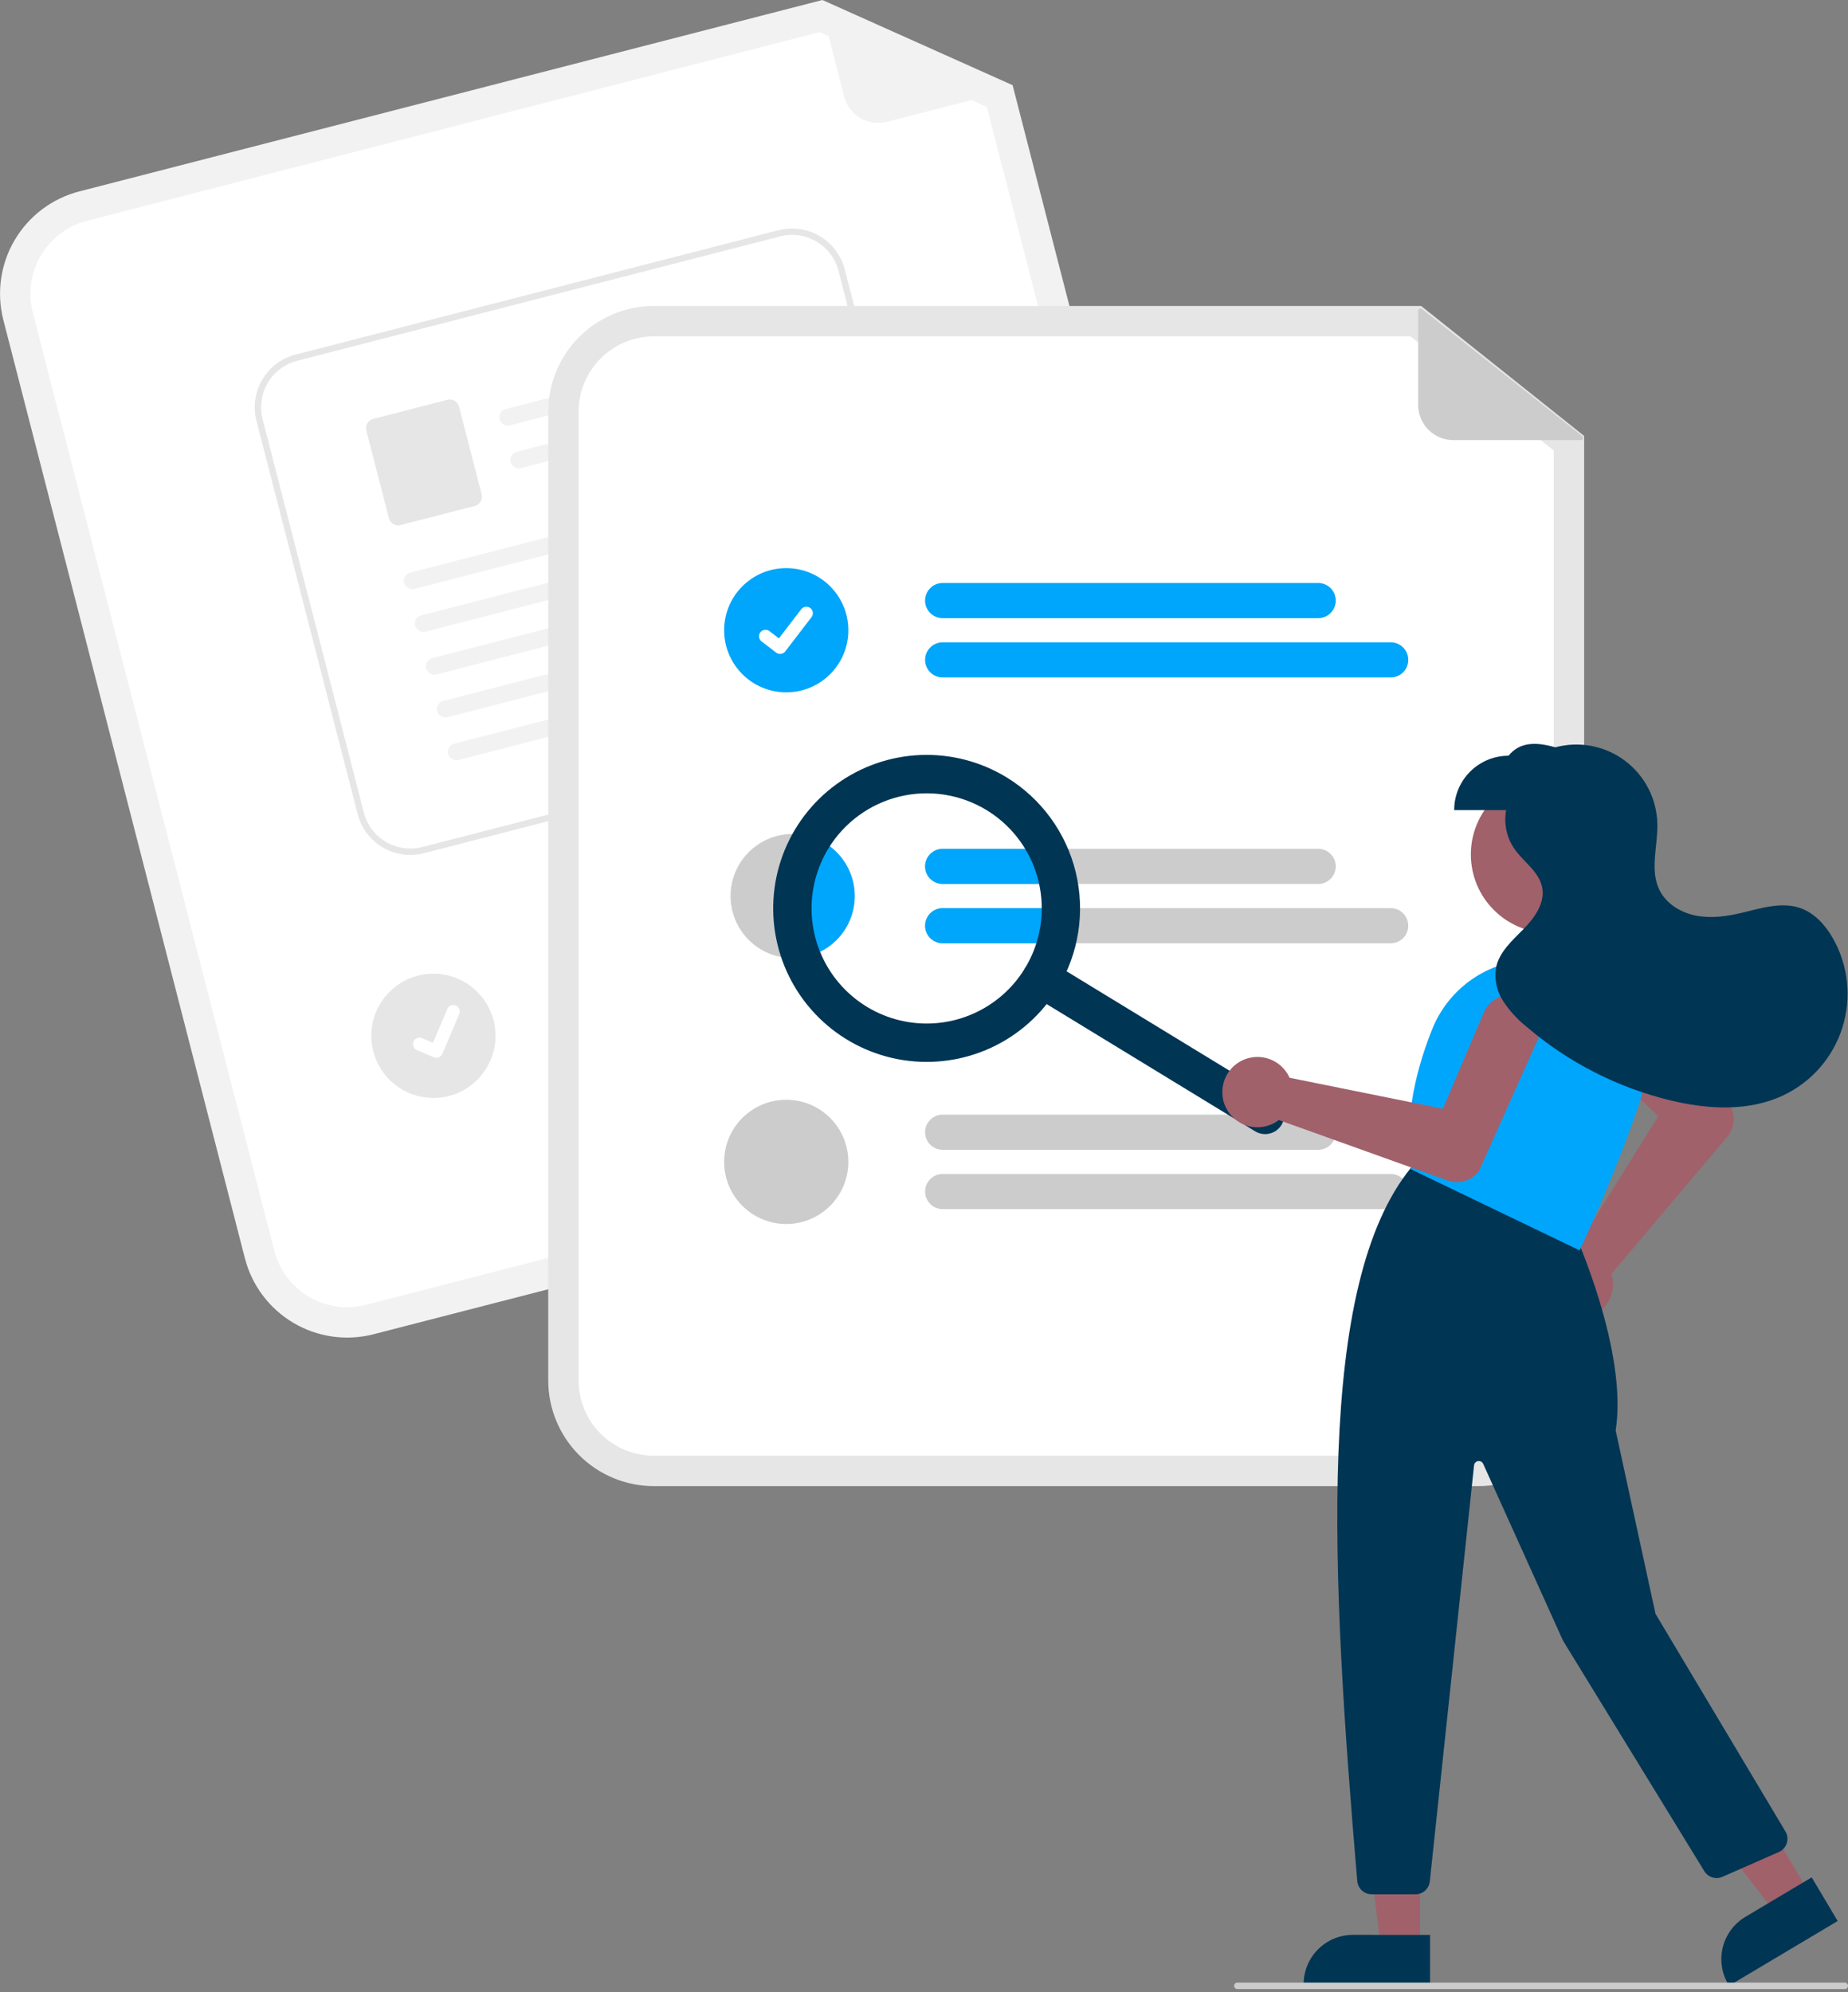 <svg width="360" height="388" viewBox="0 0 360 388" fill="none" xmlns="http://www.w3.org/2000/svg">
<rect x="0" y="0" width="360" height="388" fill="#808080" stroke="none"/>
<g clip-path="url(#clip0)">
<path d="M228.358 219.774L72.744 259.847C67.465 261.2 61.865 260.403 57.173 257.633C52.48 254.862 49.079 250.343 47.714 245.068L0.652 62.311C-0.701 57.032 0.095 51.432 2.865 46.74C5.636 42.048 10.155 38.646 15.43 37.281L160.205 0L197.26 16.588L243.137 194.744C244.49 200.023 243.694 205.622 240.923 210.315C238.153 215.007 233.634 218.409 228.358 219.774V219.774Z" fill="#F2F2F2"/>
<path d="M16.906 43.011C13.149 43.983 9.931 46.405 7.958 49.747C5.985 53.089 5.418 57.076 6.382 60.835L53.444 243.592C54.416 247.349 56.838 250.567 60.18 252.54C63.521 254.513 67.509 255.08 71.268 254.117L226.883 214.044C230.64 213.072 233.858 210.649 235.831 207.308C237.804 203.966 238.371 199.979 237.407 196.22L192.241 20.825L159.676 6.246L16.906 43.011Z" fill="white"/>
<path d="M196.865 17.531L172.781 23.733C171.023 24.186 169.157 23.922 167.594 22.999C166.03 22.076 164.898 20.569 164.445 18.811L159.864 1.023C159.844 0.945 159.847 0.863 159.871 0.787C159.895 0.71 159.941 0.642 160.002 0.59C160.064 0.538 160.138 0.504 160.218 0.493C160.298 0.482 160.379 0.493 160.452 0.526L196.932 16.726C197.013 16.762 197.081 16.823 197.126 16.899C197.171 16.975 197.192 17.064 197.184 17.152C197.177 17.241 197.142 17.325 197.085 17.393C197.028 17.461 196.951 17.509 196.865 17.531V17.531Z" fill="#F2F2F2"/>
<path d="M184.194 173.602L113.345 191.847C112.91 191.959 112.457 191.984 112.012 191.921C111.567 191.858 111.138 191.708 110.751 191.479C110.364 191.251 110.026 190.948 109.756 190.589C109.486 190.23 109.289 189.821 109.177 189.386C109.065 188.95 109.04 188.497 109.103 188.052C109.166 187.607 109.316 187.179 109.544 186.792C109.773 186.405 110.075 186.066 110.435 185.796C110.794 185.526 111.203 185.329 111.638 185.217L182.487 166.973C182.923 166.861 183.376 166.836 183.821 166.899C184.266 166.962 184.694 167.112 185.081 167.34C185.468 167.569 185.806 167.871 186.077 168.23C186.347 168.59 186.543 168.999 186.655 169.434C186.768 169.869 186.793 170.322 186.73 170.767C186.667 171.212 186.517 171.641 186.288 172.028C186.06 172.415 185.757 172.753 185.398 173.023C185.039 173.293 184.63 173.49 184.194 173.602Z" fill="#CCCCCC"/>
<path d="M200.748 181.268L116.226 203.033C115.347 203.26 114.414 203.127 113.632 202.666C112.85 202.204 112.284 201.451 112.058 200.572C111.831 199.693 111.963 198.76 112.425 197.978C112.887 197.197 113.64 196.63 114.519 196.404L199.041 174.639C199.919 174.413 200.852 174.546 201.633 175.007C202.414 175.469 202.98 176.222 203.206 177.1C203.432 177.979 203.3 178.911 202.839 179.693C202.378 180.474 201.626 181.041 200.748 181.268V181.268Z" fill="#CCCCCC"/>
<path d="M84.428 213.82C91.11 213.82 96.526 208.404 96.526 201.722C96.526 195.041 91.11 189.625 84.428 189.625C77.747 189.625 72.331 195.041 72.331 201.722C72.331 208.404 77.747 213.82 84.428 213.82Z" fill="#E6E6E6"/>
<path d="M176.661 141.942L82.566 166.164C79.847 166.86 76.962 166.45 74.545 165.022C72.128 163.595 70.376 161.267 69.673 158.549L49.954 81.946C49.257 79.227 49.668 76.342 51.095 73.925C52.523 71.508 54.85 69.756 57.568 69.053L151.663 44.831C154.383 44.135 157.267 44.545 159.684 45.972C162.102 47.4 163.854 49.728 164.557 52.446L184.276 129.049C184.972 131.768 184.562 134.653 183.134 137.07C181.707 139.487 179.379 141.239 176.661 141.942Z" fill="white"/>
<path d="M176.661 141.942L82.566 166.164C79.847 166.86 76.962 166.45 74.545 165.022C72.128 163.595 70.376 161.267 69.673 158.549L49.954 81.946C49.257 79.227 49.668 76.342 51.095 73.925C52.523 71.508 54.85 69.756 57.568 69.053L151.663 44.831C154.383 44.135 157.267 44.545 159.684 45.972C162.102 47.4 163.854 49.728 164.557 52.446L184.276 129.049C184.972 131.768 184.562 134.653 183.134 137.07C181.707 139.487 179.379 141.239 176.661 141.942ZM57.879 70.259C55.481 70.879 53.427 72.425 52.167 74.558C50.908 76.691 50.545 79.236 51.16 81.636L70.879 158.239C71.499 160.637 73.045 162.691 75.178 163.95C77.311 165.21 79.856 165.572 82.256 164.957L176.351 140.736C178.749 140.115 180.803 138.569 182.062 136.437C183.322 134.304 183.684 131.759 183.069 129.359L163.35 52.756C162.73 50.358 161.184 48.304 159.051 47.044C156.919 45.785 154.373 45.423 151.974 46.038L57.879 70.259Z" fill="#E6E6E6"/>
<path d="M146.89 70.588L99.401 82.812C98.986 82.928 98.542 82.882 98.16 82.684C97.777 82.485 97.484 82.148 97.341 81.742C97.274 81.53 97.251 81.306 97.273 81.085C97.295 80.863 97.362 80.649 97.47 80.454C97.578 80.26 97.725 80.089 97.901 79.953C98.077 79.817 98.279 79.718 98.495 79.662L146.835 67.219C148.788 68.208 148.274 70.232 146.889 70.588L146.89 70.588Z" fill="#F2F2F2"/>
<path d="M149.034 78.918L101.545 91.142C101.13 91.258 100.687 91.212 100.304 91.013C99.921 90.814 99.629 90.478 99.485 90.072C99.418 89.859 99.395 89.636 99.417 89.414C99.439 89.193 99.507 88.978 99.615 88.784C99.723 88.589 99.869 88.418 100.045 88.282C100.221 88.146 100.423 88.047 100.639 87.992L148.979 75.548C150.932 76.538 150.418 78.561 149.033 78.918L149.034 78.918Z" fill="#F2F2F2"/>
<path d="M92.5 98.528L78.007 102.258C77.534 102.38 77.032 102.308 76.611 102.06C76.19 101.811 75.885 101.406 75.763 100.933L71.361 83.83C71.239 83.357 71.311 82.855 71.559 82.434C71.808 82.013 72.213 81.708 72.686 81.586L87.179 77.855C87.652 77.734 88.154 77.805 88.575 78.054C88.996 78.302 89.301 78.707 89.423 79.18L93.826 96.283C93.947 96.757 93.876 97.259 93.627 97.68C93.379 98.1 92.973 98.405 92.5 98.528V98.528Z" fill="#E6E6E6"/>
<path d="M153.286 96.009L80.81 114.665C80.395 114.781 79.951 114.735 79.569 114.536C79.186 114.338 78.893 114.001 78.749 113.595C78.682 113.383 78.659 113.159 78.682 112.938C78.704 112.716 78.771 112.502 78.879 112.307C78.987 112.112 79.134 111.942 79.31 111.806C79.486 111.669 79.688 111.571 79.903 111.515L153.232 92.639C155.185 93.629 154.671 95.652 153.286 96.009L153.286 96.009Z" fill="#F2F2F2"/>
<path d="M155.431 104.341L82.955 122.998C82.54 123.114 82.096 123.068 81.713 122.869C81.331 122.67 81.038 122.334 80.894 121.927C80.827 121.715 80.804 121.491 80.826 121.27C80.849 121.049 80.916 120.834 81.024 120.639C81.132 120.445 81.278 120.274 81.454 120.138C81.631 120.002 81.833 119.903 82.048 119.848L155.377 100.972C157.329 101.961 156.816 103.985 155.431 104.341V104.341Z" fill="#F2F2F2"/>
<path d="M157.574 112.668L85.098 131.324C84.683 131.44 84.239 131.394 83.857 131.196C83.474 130.997 83.181 130.66 83.038 130.254C82.971 130.042 82.948 129.818 82.97 129.597C82.992 129.375 83.059 129.161 83.167 128.966C83.275 128.771 83.422 128.601 83.598 128.465C83.774 128.329 83.976 128.23 84.192 128.174L157.52 109.298C159.473 110.288 158.959 112.312 157.574 112.668V112.668Z" fill="#F2F2F2"/>
<path d="M159.719 120.999L87.243 139.656C86.828 139.772 86.384 139.726 86.001 139.527C85.619 139.328 85.326 138.992 85.182 138.586C85.115 138.373 85.092 138.15 85.115 137.928C85.137 137.707 85.204 137.492 85.312 137.298C85.42 137.103 85.567 136.932 85.743 136.796C85.919 136.66 86.121 136.561 86.336 136.506L159.665 117.63C161.618 118.619 161.104 120.643 159.719 120.999L159.719 120.999Z" fill="#F2F2F2"/>
<path d="M161.863 129.327L89.386 147.984C88.971 148.1 88.528 148.053 88.145 147.855C87.763 147.656 87.47 147.32 87.326 146.913C87.259 146.701 87.236 146.477 87.258 146.256C87.281 146.034 87.348 145.82 87.456 145.625C87.564 145.431 87.71 145.26 87.886 145.124C88.062 144.988 88.264 144.889 88.48 144.833L161.808 125.958C163.761 126.947 163.247 128.971 161.863 129.327V129.327Z" fill="#F2F2F2"/>
<path d="M85.321 205.963C85.058 206.032 84.779 206.012 84.528 205.909L84.512 205.902L81.216 204.505C81.063 204.44 80.925 204.346 80.808 204.228C80.692 204.109 80.6 203.969 80.537 203.815C80.475 203.661 80.444 203.496 80.445 203.33C80.447 203.164 80.481 203 80.546 202.847C80.611 202.694 80.706 202.556 80.824 202.44C80.943 202.323 81.083 202.232 81.237 202.17C81.391 202.108 81.556 202.076 81.722 202.078C81.888 202.08 82.052 202.114 82.205 202.18L84.341 203.088L87.139 196.505C87.204 196.352 87.298 196.214 87.416 196.098C87.535 195.982 87.675 195.89 87.829 195.828C87.983 195.766 88.147 195.735 88.313 195.736C88.479 195.738 88.643 195.772 88.795 195.837L88.796 195.837L88.779 195.88L88.796 195.837C89.104 195.968 89.348 196.217 89.473 196.527C89.598 196.838 89.595 197.186 89.464 197.494L86.172 205.234C86.096 205.412 85.979 205.571 85.832 205.697C85.684 205.823 85.51 205.914 85.322 205.962L85.321 205.963Z" fill="white"/>
<path d="M288.046 289.418H127.355C121.905 289.412 116.681 287.244 112.828 283.391C108.975 279.538 106.807 274.313 106.801 268.864V80.145C106.807 74.696 108.975 69.471 112.828 65.618C116.681 61.765 121.905 59.597 127.355 59.591H276.852L308.6 84.897V268.864C308.594 274.313 306.426 279.538 302.573 283.391C298.72 287.244 293.495 289.412 288.046 289.418V289.418Z" fill="#E6E6E6"/>
<path d="M127.354 65.508C123.474 65.513 119.754 67.056 117.01 69.8C114.266 72.544 112.722 76.264 112.718 80.145V268.864C112.722 272.745 114.266 276.465 117.01 279.209C119.754 281.953 123.474 283.497 127.354 283.501H288.046C291.927 283.497 295.647 281.953 298.391 279.209C301.135 276.465 302.678 272.745 302.683 268.864V87.747L274.782 65.508H127.354Z" fill="white"/>
<path d="M256.792 120.383H183.631C182.723 120.383 181.853 120.022 181.211 119.381C180.569 118.739 180.208 117.868 180.208 116.96C180.208 116.053 180.569 115.182 181.211 114.54C181.853 113.898 182.723 113.538 183.631 113.538H256.792C257.699 113.538 258.57 113.898 259.212 114.54C259.854 115.182 260.214 116.053 260.214 116.96C260.214 117.868 259.854 118.739 259.212 119.381C258.57 120.022 257.699 120.383 256.792 120.383V120.383Z" fill="#00A6FB"/>
<path d="M270.91 131.935H183.631C182.724 131.934 181.855 131.572 181.214 130.931C180.573 130.289 180.213 129.419 180.213 128.512C180.213 127.605 180.573 126.735 181.214 126.093C181.855 125.452 182.724 125.091 183.631 125.089H270.91C271.36 125.089 271.806 125.177 272.222 125.349C272.637 125.52 273.015 125.772 273.334 126.09C273.652 126.408 273.904 126.786 274.077 127.201C274.249 127.617 274.338 128.062 274.338 128.512C274.338 128.962 274.249 129.407 274.077 129.823C273.904 130.239 273.652 130.616 273.334 130.934C273.015 131.252 272.637 131.504 272.222 131.676C271.806 131.847 271.36 131.935 270.91 131.935V131.935Z" fill="#00A6FB"/>
<path d="M256.792 165.304H183.634C182.726 165.304 181.856 165.665 181.214 166.307C180.572 166.948 180.211 167.819 180.211 168.727C180.211 169.634 180.572 170.505 181.214 171.147C181.856 171.789 182.726 172.149 183.634 172.149H256.792C257.7 172.149 258.57 171.789 259.212 171.147C259.854 170.505 260.215 169.634 260.215 168.727C260.215 167.819 259.854 166.948 259.212 166.307C258.57 165.665 257.7 165.304 256.792 165.304V165.304Z" fill="#CCCCCC"/>
<path d="M270.912 176.858H183.634C182.726 176.858 181.856 177.219 181.214 177.86C180.572 178.502 180.211 179.373 180.211 180.28C180.211 181.188 180.572 182.059 181.214 182.7C181.856 183.342 182.726 183.703 183.634 183.703H270.912C271.819 183.703 272.69 183.342 273.332 182.7C273.974 182.059 274.334 181.188 274.334 180.28C274.334 179.373 273.974 178.502 273.332 177.86C272.69 177.219 271.819 176.858 270.912 176.858Z" fill="#CCCCCC"/>
<path d="M256.792 223.92H183.631C182.723 223.92 181.853 223.56 181.211 222.918C180.569 222.276 180.208 221.405 180.208 220.497C180.208 219.59 180.569 218.719 181.211 218.077C181.853 217.435 182.723 217.075 183.631 217.075H256.792C257.699 217.075 258.57 217.435 259.212 218.077C259.854 218.719 260.214 219.59 260.214 220.497C260.214 221.405 259.854 222.276 259.212 222.918C258.57 223.56 257.699 223.92 256.792 223.92V223.92Z" fill="#CCCCCC"/>
<path d="M270.91 235.472H183.631C182.724 235.471 181.855 235.11 181.214 234.468C180.573 233.826 180.213 232.956 180.213 232.049C180.213 231.142 180.573 230.272 181.214 229.631C181.855 228.989 182.724 228.628 183.631 228.626H270.91C271.36 228.626 271.806 228.714 272.222 228.886C272.637 229.057 273.015 229.309 273.334 229.627C273.652 229.945 273.904 230.323 274.077 230.738C274.249 231.154 274.338 231.599 274.338 232.049C274.338 232.499 274.249 232.945 274.077 233.36C273.904 233.776 273.652 234.153 273.334 234.471C273.015 234.789 272.637 235.041 272.222 235.213C271.806 235.384 271.36 235.473 270.91 235.472Z" fill="#CCCCCC"/>
<path d="M153.165 134.834C159.846 134.834 165.262 129.417 165.262 122.736C165.262 116.055 159.846 110.639 153.165 110.639C146.484 110.639 141.068 116.055 141.068 122.736C141.068 129.417 146.484 134.834 153.165 134.834Z" fill="#00A6FB"/>
<path d="M151.966 127.351C151.694 127.352 151.429 127.263 151.211 127.1L151.198 127.09L148.355 124.915C148.223 124.814 148.112 124.689 148.029 124.545C147.945 124.401 147.891 124.242 147.869 124.078C147.847 123.913 147.858 123.746 147.901 123.585C147.944 123.425 148.018 123.274 148.119 123.142C148.22 123.01 148.346 122.9 148.49 122.817C148.634 122.734 148.793 122.68 148.957 122.658C149.122 122.637 149.289 122.648 149.45 122.691C149.61 122.734 149.761 122.809 149.892 122.91L151.734 124.322L156.085 118.645C156.186 118.513 156.312 118.403 156.456 118.32C156.599 118.237 156.758 118.183 156.922 118.161C157.087 118.14 157.254 118.15 157.414 118.193C157.574 118.236 157.724 118.31 157.856 118.411L157.856 118.411L157.829 118.449L157.857 118.411C158.123 118.615 158.296 118.916 158.34 119.248C158.384 119.581 158.294 119.916 158.091 120.182L152.972 126.857C152.854 127.011 152.702 127.135 152.527 127.221C152.353 127.306 152.161 127.35 151.967 127.35L151.966 127.351Z" fill="white"/>
<path d="M166.506 174.504C166.506 176.092 166.194 177.666 165.587 179.134C164.979 180.602 164.088 181.936 162.965 183.06C161.842 184.184 160.508 185.075 159.04 185.683C157.573 186.292 155.999 186.605 154.41 186.605C154.306 186.607 154.202 186.603 154.099 186.593C151.72 186.532 149.413 185.771 147.464 184.405C145.516 183.038 144.014 181.128 143.146 178.913C142.278 176.697 142.083 174.275 142.584 171.949C143.086 169.623 144.263 167.497 145.967 165.836C147.671 164.176 149.827 163.055 152.165 162.613C154.504 162.172 156.92 162.43 159.112 163.355C161.305 164.28 163.175 165.831 164.49 167.814C165.805 169.797 166.507 172.124 166.506 174.504V174.504Z" fill="#CCCCCC"/>
<path d="M153.165 238.371C159.846 238.371 165.262 232.954 165.262 226.273C165.262 219.592 159.846 214.176 153.165 214.176C146.484 214.176 141.068 219.592 141.068 226.273C141.068 232.954 146.484 238.371 153.165 238.371Z" fill="#CCCCCC"/>
<path d="M307.982 85.711H283.113C281.297 85.711 279.556 84.99 278.272 83.706C276.988 82.422 276.267 80.681 276.267 78.866V60.498C276.267 60.417 276.29 60.339 276.333 60.27C276.375 60.202 276.436 60.148 276.509 60.112C276.581 60.078 276.662 60.064 276.742 60.072C276.822 60.081 276.898 60.112 276.961 60.162L308.247 84.948C308.317 85.003 308.368 85.079 308.393 85.164C308.417 85.249 308.415 85.34 308.386 85.424C308.357 85.508 308.302 85.581 308.23 85.632C308.157 85.683 308.071 85.711 307.982 85.711Z" fill="#CCCCCC"/>
<path d="M166.506 174.503C166.506 176.092 166.194 177.666 165.586 179.134C164.979 180.602 164.088 181.936 162.965 183.06C161.842 184.184 160.508 185.075 159.04 185.683C157.572 186.292 155.999 186.605 154.41 186.605C154.306 186.607 154.202 186.603 154.099 186.593C152.536 182.695 151.934 178.478 152.342 174.298C152.751 170.118 154.159 166.098 156.447 162.576C159.261 163.059 161.814 164.52 163.655 166.703C165.495 168.885 166.505 171.648 166.506 174.503V174.503Z" fill="#00A6FB"/>
<path d="M180.208 168.73C180.21 167.822 180.571 166.951 181.213 166.309C181.855 165.667 182.726 165.306 183.634 165.304H201.864C202.929 167.47 203.686 169.774 204.113 172.149H183.634C182.726 172.149 181.856 171.789 181.214 171.148C180.572 170.507 180.21 169.637 180.208 168.73V168.73Z" fill="#00A6FB"/>
<path d="M204.536 176.858C204.537 179.17 204.232 181.472 203.627 183.703H183.634C182.726 183.703 181.856 183.342 181.214 182.7C180.572 182.059 180.211 181.188 180.211 180.28C180.211 179.373 180.572 178.502 181.214 177.86C181.856 177.219 182.726 176.858 183.634 176.858H204.536Z" fill="#00A6FB"/>
<path d="M249.643 219.072C249.127 219.918 248.296 220.525 247.333 220.758C246.369 220.992 245.353 220.833 244.507 220.317L200.905 193.721C200.486 193.466 200.122 193.13 199.832 192.734C199.543 192.337 199.335 191.888 199.219 191.411C199.104 190.934 199.083 190.439 199.159 189.954C199.235 189.469 199.405 189.004 199.661 188.585C199.916 188.166 200.252 187.801 200.648 187.512C201.045 187.223 201.494 187.015 201.971 186.899C202.448 186.783 202.943 186.763 203.428 186.839C203.913 186.915 204.378 187.085 204.797 187.341L248.399 213.936C249.245 214.452 249.851 215.283 250.085 216.246C250.318 217.21 250.159 218.226 249.643 219.072V219.072Z" fill="#003554"/>
<path d="M206.041 192.477C202.962 197.525 198.456 201.546 193.091 204.033C187.726 206.519 181.745 207.359 175.903 206.447C170.061 205.534 164.621 202.909 160.271 198.904C155.92 194.899 152.855 189.695 151.463 183.948C150.071 178.201 150.414 172.171 152.449 166.619C154.484 161.068 158.12 156.244 162.896 152.759C167.673 149.273 173.375 147.283 179.283 147.038C185.191 146.794 191.039 148.307 196.087 151.386C202.849 155.521 207.694 162.17 209.561 169.873C211.427 177.576 210.161 185.705 206.041 192.477ZM161.376 165.233C159.067 169.019 157.932 173.405 158.116 177.835C158.299 182.266 159.792 186.543 162.406 190.126C165.02 193.708 168.638 196.435 172.801 197.961C176.965 199.487 181.488 199.745 185.798 198.701C190.108 197.656 194.012 195.358 197.015 192.095C200.019 188.832 201.987 184.752 202.672 180.371C203.357 175.989 202.727 171.503 200.862 167.48C198.997 163.456 195.981 160.076 192.195 157.767C187.116 154.677 181.019 153.728 175.242 155.127C169.464 156.527 164.478 160.161 161.376 165.233V165.233Z" fill="#003554"/>
<path d="M301.828 181.702C310.277 181.702 317.126 174.853 317.126 166.405C317.126 157.956 310.277 151.107 301.828 151.107C293.38 151.107 286.531 157.956 286.531 166.405C286.531 174.853 293.38 181.702 301.828 181.702Z" fill="#A0616A"/>
<path d="M300.84 252.164C300.545 251.245 300.447 250.273 300.554 249.314C300.66 248.354 300.968 247.428 301.457 246.596C301.947 245.764 302.607 245.044 303.393 244.485C304.18 243.926 305.076 243.539 306.023 243.35C306.323 243.291 306.627 243.254 306.932 243.238L323.046 217.376L308.327 203.382C307.764 202.848 307.313 202.207 307 201.497C306.687 200.787 306.517 200.022 306.501 199.247C306.485 198.471 306.622 197.699 306.906 196.977C307.19 196.255 307.614 195.596 308.153 195.038C308.693 194.481 309.338 194.036 310.051 193.729C310.763 193.422 311.53 193.259 312.306 193.25C313.082 193.241 313.852 193.386 314.571 193.676C315.291 193.967 315.946 194.397 316.499 194.941L336.821 214.98L336.862 215.03C337.491 215.987 337.794 217.121 337.728 218.263C337.661 219.406 337.228 220.497 336.492 221.374L313.914 248.076C313.982 248.29 314.038 248.508 314.082 248.728C314.271 249.675 314.258 250.651 314.043 251.592C313.828 252.533 313.417 253.419 312.837 254.19C312.256 254.961 311.519 255.601 310.674 256.068C309.828 256.534 308.894 256.817 307.932 256.897C307.737 256.914 307.544 256.923 307.351 256.923C305.903 256.917 304.494 256.453 303.324 255.599C302.155 254.744 301.285 253.542 300.84 252.164V252.164Z" fill="#A0616A"/>
<path d="M276.633 379.308L268.997 379.307L265.365 349.854L276.634 349.855L276.633 379.308Z" fill="#A0616A"/>
<path d="M278.58 386.709L253.959 386.708V386.397C253.959 385.139 254.207 383.892 254.689 382.73C255.17 381.567 255.876 380.511 256.766 379.621C257.656 378.731 258.713 378.025 259.875 377.543C261.038 377.062 262.284 376.814 263.543 376.814H263.543L278.581 376.815L278.58 386.709Z" fill="#003554"/>
<path d="M352.53 368.75L345.969 372.656L327.779 349.209L337.462 343.443L352.53 368.75Z" fill="#A0616A"/>
<path d="M357.989 374.114L336.834 386.71L336.675 386.442C336.031 385.361 335.606 384.163 335.425 382.918C335.244 381.672 335.31 380.404 335.62 379.184C335.929 377.964 336.476 376.817 337.228 375.808C337.981 374.799 338.925 373.949 340.006 373.305L340.007 373.305L352.927 365.612L357.989 374.114Z" fill="#003554"/>
<path d="M264.402 366.337C259.286 306.105 256.243 250.15 274.943 227.324L275.087 227.147L306.556 239.735L306.608 239.848C306.714 240.079 317.18 263.1 314.739 278.584L322.501 314.29L347.811 356.669C348.014 357.01 348.143 357.391 348.189 357.785C348.234 358.18 348.195 358.58 348.074 358.959C347.954 359.337 347.754 359.686 347.488 359.981C347.222 360.277 346.897 360.512 346.533 360.672L335.534 365.511C334.914 365.782 334.217 365.819 333.571 365.617C332.924 365.415 332.373 364.987 332.016 364.412L304.485 319.518L288.934 285.083C288.849 284.897 288.706 284.743 288.525 284.646C288.344 284.548 288.137 284.513 287.934 284.546C287.732 284.578 287.545 284.677 287.404 284.825C287.263 284.974 287.175 285.165 287.153 285.369L278.533 366.398C278.461 367.087 278.136 367.724 277.621 368.187C277.107 368.65 276.438 368.906 275.746 368.905H267.196C266.494 368.901 265.819 368.635 265.303 368.161C264.786 367.686 264.465 367.036 264.402 366.337V366.337Z" fill="#003554"/>
<path d="M275.049 227.802L274.899 227.73L274.875 227.565C273.7 219.337 275.091 210.195 279.011 200.394C280.943 195.596 284.534 191.653 289.13 189.281C293.726 186.91 299.021 186.269 304.05 187.474V187.474C306.947 188.188 309.664 189.496 312.029 191.314C314.395 193.133 316.356 195.423 317.79 198.04C319.206 200.629 320.068 203.485 320.322 206.425C320.577 209.366 320.218 212.327 319.268 215.121C314.327 229.571 307.916 243.091 307.852 243.226L307.718 243.508L275.049 227.802Z" fill="#00A6FB"/>
<path d="M240.714 207.308C241.472 206.71 242.347 206.278 243.283 206.042C244.22 205.806 245.195 205.77 246.146 205.937C247.097 206.104 248.002 206.47 248.801 207.011C249.601 207.552 250.277 208.256 250.785 209.077C250.945 209.337 251.087 209.608 251.208 209.889L281.076 215.925L289.029 197.238C289.332 196.524 289.775 195.877 290.33 195.335C290.885 194.793 291.542 194.366 292.263 194.079C292.984 193.793 293.755 193.652 294.531 193.664C295.307 193.677 296.072 193.843 296.783 194.154C297.495 194.464 298.137 194.912 298.674 195.472C299.212 196.032 299.632 196.693 299.912 197.417C300.193 198.141 300.327 198.913 300.307 199.688C300.287 200.464 300.114 201.228 299.797 201.937L288.144 227.99L288.111 228.046C287.435 228.97 286.48 229.651 285.386 229.989C284.292 230.326 283.119 230.302 282.04 229.92L249.121 218.123C248.944 218.261 248.76 218.39 248.57 218.509C247.749 219.017 246.83 219.347 245.874 219.475C244.917 219.604 243.944 219.529 243.018 219.255C242.092 218.981 241.234 218.515 240.501 217.886C239.768 217.258 239.176 216.482 238.764 215.609C238.68 215.433 238.604 215.254 238.537 215.074C238.036 213.715 237.976 212.233 238.367 210.838C238.758 209.443 239.579 208.208 240.714 207.308V207.308Z" fill="#A0616A"/>
<path d="M357.092 182.787C355.618 180.176 353.471 177.785 350.633 176.82C346.968 175.574 342.999 176.901 339.231 177.787C336.327 178.469 333.294 178.887 330.368 178.311C327.441 177.735 324.619 176.032 323.287 173.363C321.328 169.437 322.978 164.755 322.859 160.369C322.798 157.982 322.196 155.639 321.097 153.518C319.999 151.397 318.434 149.554 316.519 148.126C314.605 146.698 312.391 145.723 310.045 145.275C307.699 144.827 305.282 144.917 302.976 145.539C299.368 144.498 296.101 144.402 293.869 147.176C291.061 147.176 288.367 148.291 286.382 150.277C284.396 152.262 283.281 154.956 283.281 157.764H293.405C292.925 160.345 293.474 163.012 294.933 165.195C296.721 167.821 299.829 169.72 300.427 172.84C301.007 175.862 298.952 178.731 296.796 180.928C294.641 183.125 292.14 185.303 291.467 188.306C291.055 190.587 291.523 192.938 292.778 194.886C294.03 196.811 295.583 198.522 297.378 199.954C305.466 206.883 315.078 211.8 325.429 214.304C332.719 216.059 340.692 216.514 347.459 213.285C350.167 211.994 352.579 210.159 354.547 207.896C356.516 205.633 357.997 202.989 358.901 200.129C359.804 197.269 360.11 194.253 359.798 191.27C359.487 188.287 358.566 185.399 357.092 182.787V182.787Z" fill="#003554"/>
<path d="M359.377 387.358H241.038C240.873 387.358 240.715 387.292 240.598 387.175C240.481 387.058 240.416 386.9 240.416 386.735C240.416 386.569 240.481 386.411 240.598 386.294C240.715 386.177 240.873 386.112 241.038 386.112H359.377C359.542 386.112 359.701 386.177 359.818 386.294C359.934 386.411 360 386.569 360 386.735C360 386.9 359.934 387.058 359.818 387.175C359.701 387.292 359.542 387.358 359.377 387.358Z" fill="#CCCCCC"/>
</g>
<defs>
<clipPath id="clip0">
<rect width="360" height="387.358" fill="white"/>
</clipPath>
</defs>
</svg>
